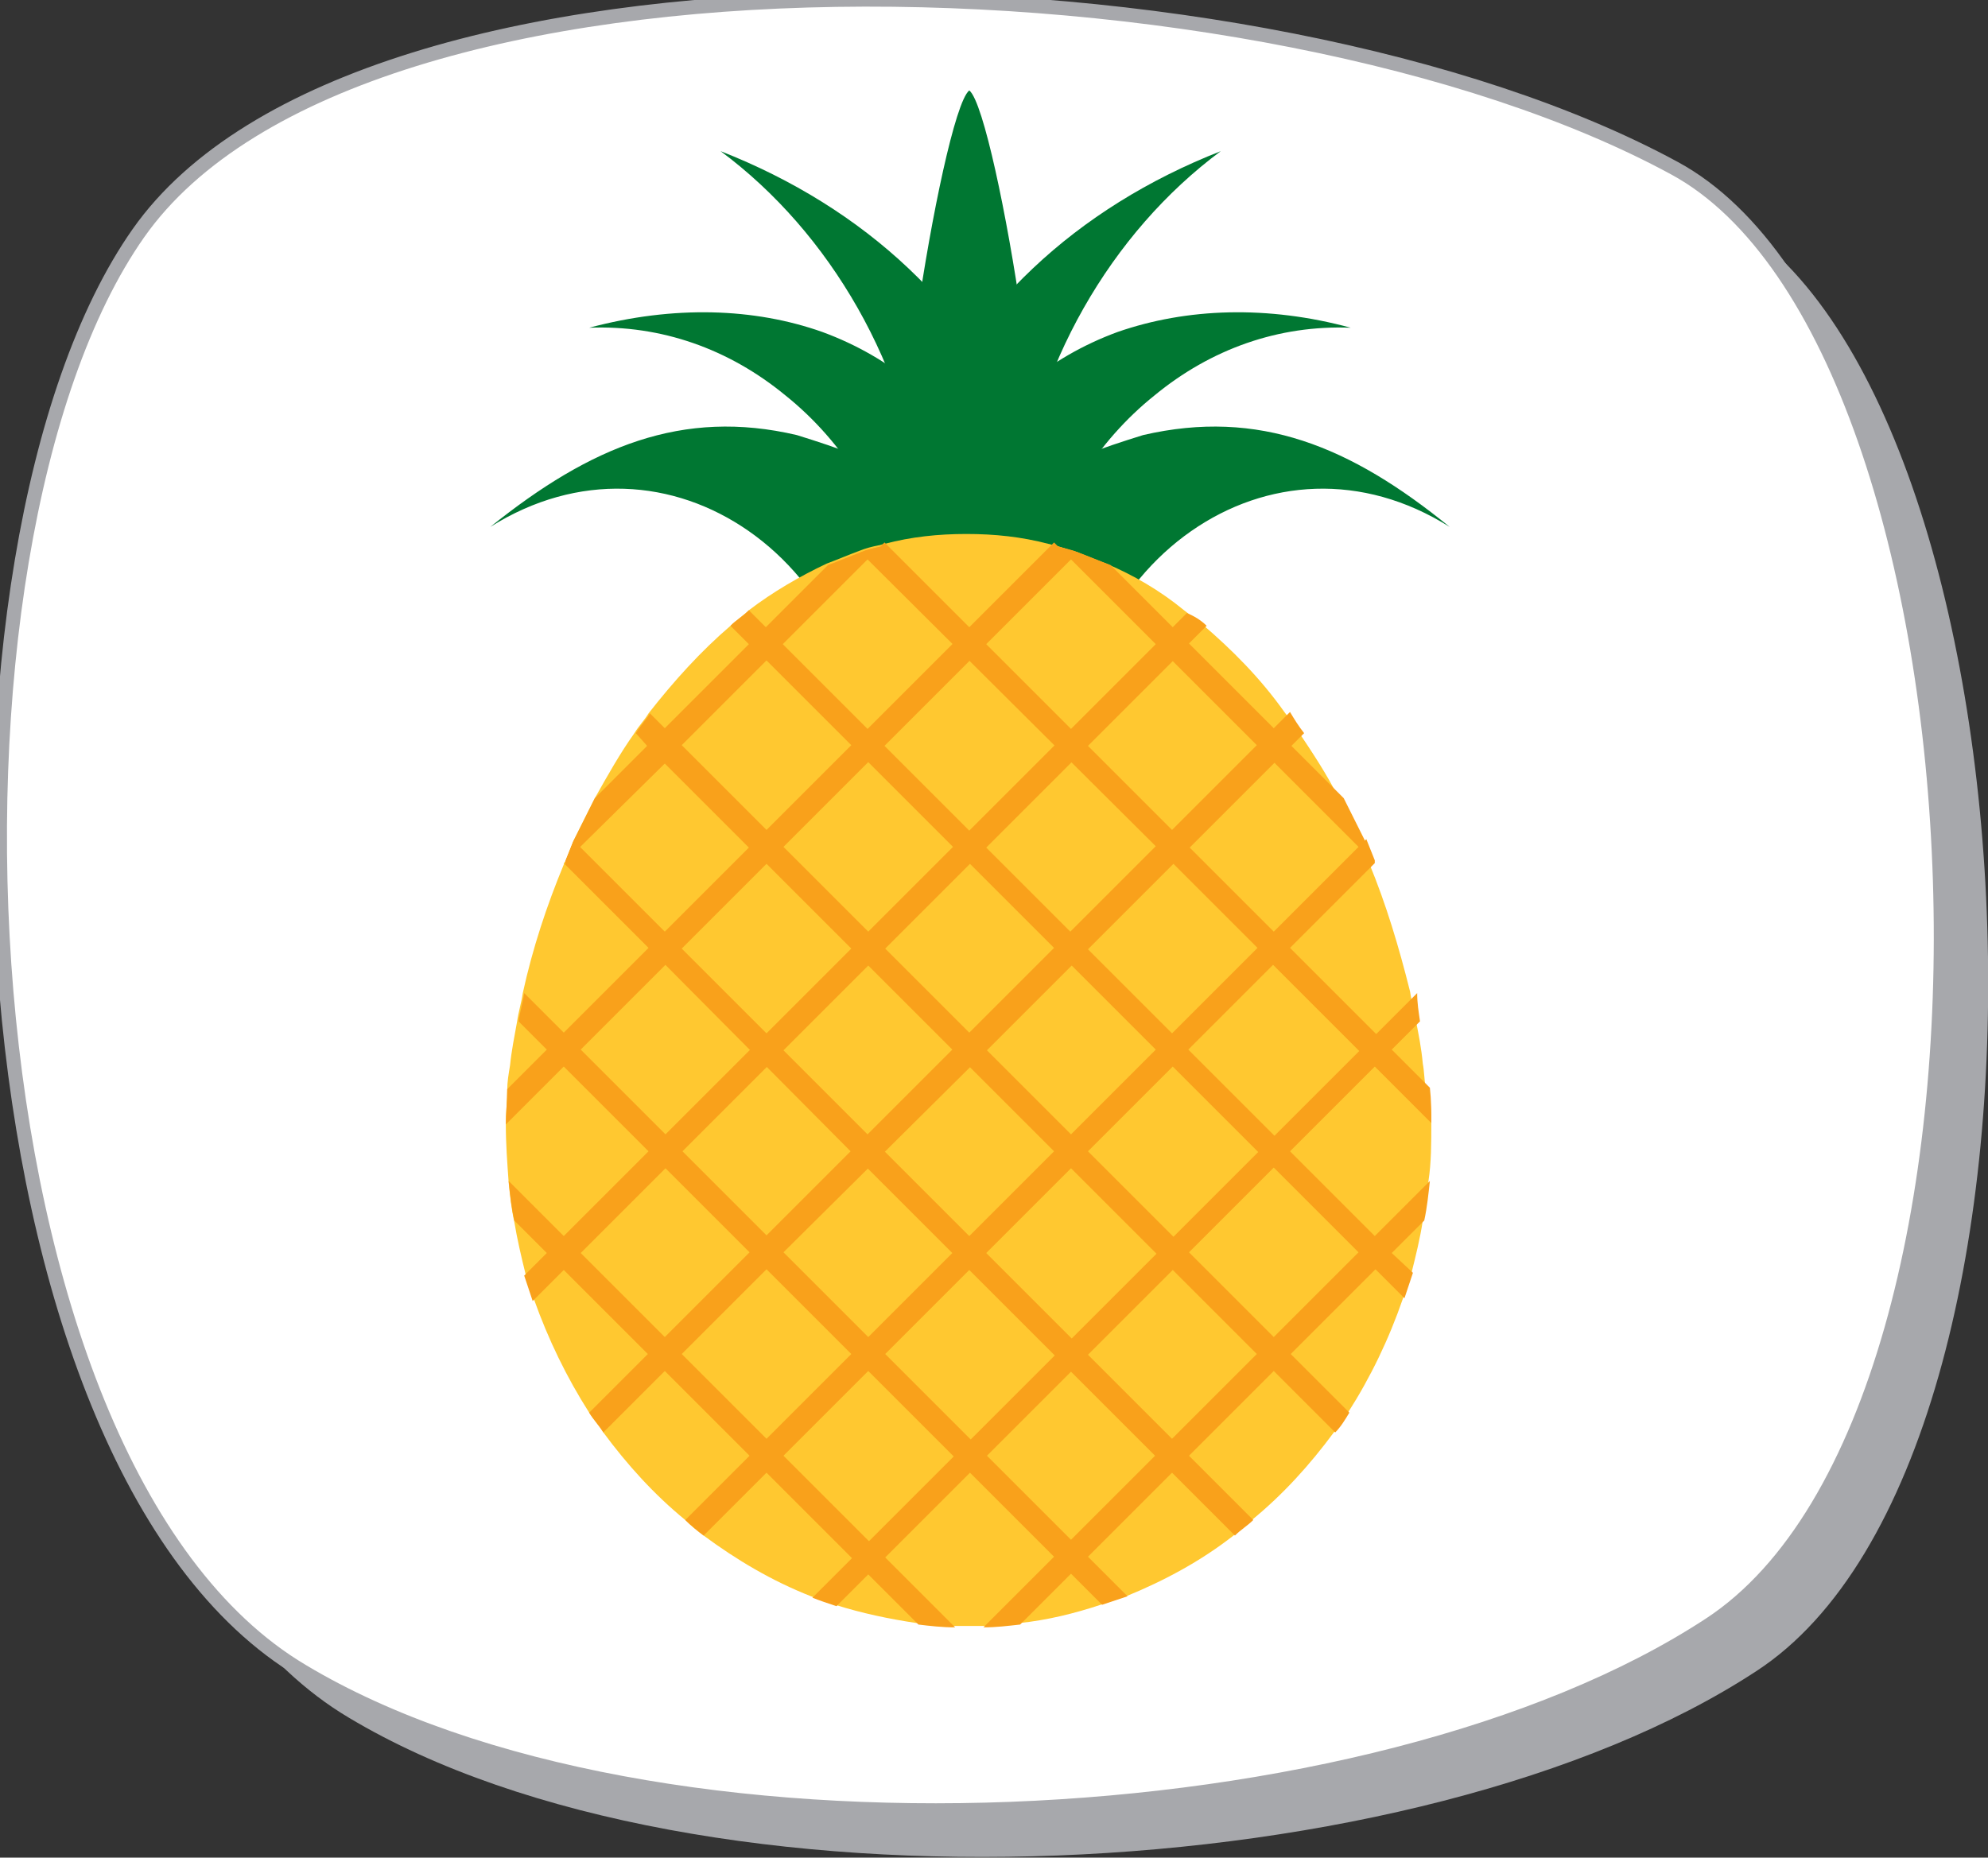<?xml version="1.0" encoding="utf-8"?>
<!-- Generator: Adobe Illustrator 21.0.0, SVG Export Plug-In . SVG Version: 6.00 Build 0)  -->
<svg version="1.1" xmlns="http://www.w3.org/2000/svg" xmlns:xlink="http://www.w3.org/1999/xlink" x="0px" y="0px"
	 viewBox="0 0 140.7 131.5" style="enable-background:new 0 0 140.7 131.5;" xml:space="preserve">
<rect x="0" y="0" width="140.7" height="131.5" fill="#333333" stroke="none"/>
<style type="text/css">
	.Drop_x0020_Shadow{fill:none;}
	.Outer_x0020_Glow_x0020_5_x0020_pt{fill:none;}
	.Blue_x0020_Neon{fill:none;stroke:#8AACDA;stroke-width:7;stroke-linecap:round;stroke-linejoin:round;}
	.Chrome_x0020_Highlight{fill:url(#SVGID_1_);stroke:#FFFFFF;stroke-width:0.363;stroke-miterlimit:1;}
	.Jive_GS{fill:#FFDD00;}
	.Alyssa_GS{fill:#A6D0E4;}
	.st0{fill:#A7A8AC;}
	.st1{fill:#FFFFFF;stroke:#A7A8AC;stroke-miterlimit:10;}
	.st2{fill:#007732;}
	.st3{fill:#FFC830;}
	.st4{fill:#F9A11B;}
</style>
<linearGradient id="SVGID_1_" gradientUnits="userSpaceOnUse" x1="-328.616" y1="-334.597" x2="-328.616" y2="-335.597">
	<stop  offset="0" style="stop-color:#656565"/>
	<stop  offset="0.618" style="stop-color:#1B1B1B"/>
	<stop  offset="0.629" style="stop-color:#545454"/>
	<stop  offset="0.983" style="stop-color:#3E3E3E"/>
</linearGradient>
<g id="bg">
	<path class="st0" d="M124.3,118.3c-23.8,15.6-74.9,18.1-99.6,3.3C-0.1,106.9-2.4,42,13.1,19.8C28.7-2.3,92.9-0.4,121.9,15.2
		C144.9,27.7,148.1,102.8,124.3,118.3z"/>
	<path class="st1" d="M121,115c-23.8,15.6-74.9,18.1-99.6,3.3C-3.4,103.6-5.8,38.7,9.8,16.5C25.4-5.7,89.6-3.8,118.5,11.9
		C141.6,24.4,144.7,99.5,121,115z"/>
</g>
<g id="fuit">
	<g>
		<g>
			<path class="st2" d="M86.4,10.7c-3.9,2.9-7.2,6.7-9.7,11.1c-2.5,4.4-4.2,9.5-4.9,14.9c-1.2-0.9-2.4-1.9-3.6-2.8
				c-1.2-0.9-2.4-1.9-3.6-2.8c1.9-4.5,4.8-8.6,8.5-12.1S81.3,12.7,86.4,10.7z"/>
			<path class="st2" d="M102.6,37.3c-6.2-3.9-13-3.4-18.3,0.3c-5.3,3.7-9,10.6-8.9,19.7c-0.9-1.8-1.8-3.7-2.7-5.5s-4.7-9.7-5.6-11.5
				c4.7-6.3,7.7-7.6,13.8-9.5C89.1,28.9,95.6,31.6,102.6,37.3z"/>
			<path class="st2" d="M68.6,6.4c1,0.8,2.7,9,3.7,16c1.2,7.5,1.2,11.3,2,16c-1.9,0-3.8,0-5.7,0s-3.8,0-5.7,0c0.8-4.7,0.8-8.5,2-16
				C65.9,15.4,67.6,7.2,68.6,6.4z"/>
			<path class="st2" d="M95.6,23.2c-5.1-0.2-9.9,1.5-13.9,4.8c-4,3.2-7.1,8-8.7,14c-0.9-1.5-1.7-3-2.6-4.5c-0.9-1.5-1.7-3-2.6-4.5
				c2.5-4.4,6.4-7.7,11.3-9.5C84,21.8,89.7,21.6,95.6,23.2z"/>
			<path class="st2" d="M51,10.7c3.9,2.9,7.2,6.7,9.7,11.1c2.5,4.4,4.2,9.5,4.9,14.9c1.2-0.9,2.4-1.9,3.6-2.8
				c1.2-0.9,2.4-1.9,3.6-2.8c-1.9-4.5-4.8-8.6-8.5-12.1S56.1,12.7,51,10.7z"/>
			<path class="st2" d="M34.7,37.3c6.2-3.9,13-3.4,18.3,0.3c5.3,3.7,9,10.6,8.9,19.7c0.9-1.8,1.8-3.7,2.7-5.5
				c0.9-1.8,4.7-9.7,5.6-11.5c-4.7-6.3-7.7-7.6-13.8-9.5C48.3,28.9,41.8,31.6,34.7,37.3z"/>
			<path class="st2" d="M41.7,23.2c5.1-0.2,9.9,1.5,13.9,4.8c4,3.2,7.1,8,8.7,14c0.9-1.5,1.7-3,2.6-4.5c0.9-1.5,1.7-3,2.6-4.5
				c-2.5-4.4-6.4-7.7-11.3-9.5C53.4,21.8,47.7,21.6,41.7,23.2z"/>
		</g>
		<g>
			<path class="st3" d="M101.3,79.5c0,1.4,0,2.8-0.2,4.1c-0.1,0.9-0.2,1.9-0.4,2.8c-0.2,1.3-0.5,2.5-0.8,3.7v0
				c-0.2,0.6-0.4,1.2-0.6,1.8c-1,2.9-2.3,5.6-3.9,8.1c-0.3,0.5-0.6,1-1,1.4c-1.7,2.3-3.6,4.4-5.8,6.2c-0.4,0.4-0.9,0.7-1.3,1.1
				c-2.3,1.8-4.9,3.2-7.6,4.3c-0.6,0.2-1.2,0.4-1.8,0.6c-1.8,0.6-3.8,1.1-5.8,1.3l0,0c-0.9,0.1-1.7,0.2-2.6,0.2c-0.3,0-0.7,0-1,0
				c-0.3,0-0.7,0-1,0c-0.9,0-1.8-0.1-2.6-0.2c-2-0.3-3.9-0.7-5.8-1.3c-0.6-0.2-1.2-0.4-1.7-0.6c-2.8-1.1-5.3-2.6-7.6-4.3
				c-0.4-0.3-0.9-0.7-1.3-1.1c-2.2-1.8-4.1-3.9-5.8-6.2c-0.3-0.5-0.7-0.9-1-1.4c-1.6-2.5-2.9-5.2-3.9-8c-0.2-0.6-0.4-1.2-0.6-1.8
				c-0.3-1.2-0.6-2.5-0.8-3.7c-0.2-0.9-0.3-1.8-0.4-2.8c-0.1-1.4-0.2-2.7-0.2-4.1c0-0.8,0.1-1.7,0.1-2.5c0-0.5,0.1-1.1,0.2-1.7
				c0.1-1,0.3-2,0.5-3.1c0.1-0.7,0.3-1.3,0.4-2c0.7-3.2,1.7-6.2,2.9-9.1c0-0.1,0-0.1,0.1-0.2c0.2-0.5,0.4-1,0.6-1.5c0.5-1,1-2,1.5-3
				c0.9-1.6,1.8-3.2,2.8-4.6c0.3-0.5,0.7-0.9,1-1.4c1.8-2.3,3.7-4.4,5.8-6.2c0.4-0.4,0.9-0.7,1.3-1.1c1.7-1.3,3.6-2.4,5.5-3.3l0,0
				c0.8-0.3,1.5-0.6,2.3-0.9c0.5-0.2,0.9-0.3,1.4-0.4c0.1,0,0.3-0.1,0.4-0.1c1.9-0.5,3.8-0.7,5.8-0.7c2,0,3.9,0.2,5.8,0.7
				c0.1,0,0.3,0.1,0.4,0.1c0.5,0.1,0.9,0.3,1.4,0.4c0.8,0.3,1.5,0.6,2.3,0.9l0,0c1.9,0.8,3.8,1.9,5.5,3.3c0.4,0.3,0.9,0.7,1.3,1
				c2.1,1.8,4.1,3.8,5.8,6.2c0.3,0.4,0.7,0.9,1,1.4c1,1.5,2,3,2.8,4.6c0.5,1,1,2,1.5,3c0.2,0.5,0.4,1,0.6,1.5c0,0.1,0,0.1,0.1,0.2
				c1.2,2.9,2.1,5.9,2.9,9.1c0.1,0.7,0.3,1.3,0.4,2c0.2,1,0.4,2,0.5,3.1c0.1,0.5,0.1,1.1,0.2,1.7C101.3,77.9,101.3,78.7,101.3,79.5z
				"/>
			<g>
				<path class="st4" d="M62.3,38.7l-0.9,0.9l-6,6l-1.2,1.2l-6,6L47.1,54L40,61c0.2-0.5,0.4-1,0.6-1.5c0.5-1,1-2,1.5-3l3.7-3.7
					l1.2-1.2l6-6l1.2-1.2l4.4-4.4l0,0c0.8-0.3,1.5-0.6,2.3-0.9C61.4,38.9,61.9,38.8,62.3,38.7z"/>
				<path class="st4" d="M76.3,39.1l-0.5,0.5l-6,6l-1.2,1.2l-6,6L61.4,54l-6,6l-1.2,1.2l-6,6l-1.2,1.2l-6,6l-1.2,1.2l-4,4
					c0-0.8,0.1-1.7,0.1-2.5l2.7-2.7l1.2-1.2l6-6l1.2-1.2l6-6l1.2-1.2l6-6l1.2-1.2l6-6l1.2-1.2l5.8-5.8l0.2-0.2l0.3,0.3
					C75.3,38.8,75.8,38.9,76.3,39.1z"/>
				<path class="st4" d="M85.4,44.3l-1.3,1.3L83,46.8l-6,6L75.8,54l-6,6l-1.2,1.2l-6,6l-1.2,1.2l-6,6l-1.2,1.2l-6,6l-1.2,1.2l-6,6
					l-1.2,1.2l-2.1,2.1c-0.2-0.6-0.4-1.2-0.6-1.8l1.4-1.4l1.2-1.2l6-6l1.2-1.2l6-6l1.2-1.2l6-6l1.2-1.2l6-6l1.2-1.2l6-6l1.2-1.2l6-6
					l1.2-1.2l1.1-1.1C84.5,43.6,85,43.9,85.4,44.3z"/>
				<path class="st4" d="M92.3,51.9l-0.9,0.9L90.2,54l-6,6L83,61.2l-6,6l-1.2,1.2l-6,6l-1.2,1.2L55.4,88.7l-1.2,1.2l-6,6l-1.2,1.2
					l-4.3,4.3c-0.3-0.5-0.7-0.9-1-1.4l4.1-4.1l1.2-1.2l6-6l1.2-1.2l6-6l1.2-1.2l6-6l1.2-1.2l6-6l1.2-1.2l6-6l1.2-1.2l6-6l1.2-1.2
					l1.1-1.1C91.6,50.9,91.9,51.4,92.3,51.9z"/>
				<path class="st4" d="M97.3,61.1L97.3,61.1l-6,6l-1.2,1.2l-6,6L83,75.5l-6,6l-1.2,1.2L62.6,95.9l-1.2,1.2l-6,6l-1.2,1.2l-4.4,4.4
					c-0.4-0.3-0.9-0.7-1.3-1.1l4.6-4.6l1.2-1.2l6-6l1.2-1.2l13.2-13.2l1.2-1.2l6-6l1.2-1.2l6-6l1.2-1.2l6-6l0.4-0.4
					c0.2,0.5,0.4,1,0.6,1.5L97.3,61.1z"/>
				<path class="st4" d="M100.5,72.3l-2,2l-1.2,1.2l-6,6l-1.2,1.2l-6,6L83,89.9l-13.2,13.2l-1.2,1.2l-6,6l-1.2,1.2l-2.2,2.2
					c-0.6-0.2-1.2-0.4-1.7-0.6l2.8-2.8l1.2-1.2l6-6l1.2-1.2l13.2-13.2l1.2-1.2l6-6l1.2-1.2l6-6l1.2-1.2l2.8-2.8
					C100.3,71,100.4,71.6,100.5,72.3z"/>
				<path class="st4" d="M101.2,83.6c-0.1,0.9-0.2,1.9-0.4,2.8l-9.5,9.5l-1.2,1.2L77,110.2l-1.2,1.2l-3.6,3.6l0,0
					c-0.9,0.1-1.7,0.2-2.6,0.2l5-5l1.2-1.2l6-6l7.2-7.2l1.2-1.2l6-6l1.2-1.2L101.2,83.6z"/>
				<path class="st4" d="M97.2,61L74.9,38.7c0.5,0.1,0.9,0.3,1.4,0.4c0.8,0.3,1.5,0.6,2.3,0.9l0,0l4.4,4.4l12.1,12.1
					c0.5,1,1,2,1.5,3C96.8,60,97,60.5,97.2,61z"/>
				<path class="st4" d="M101.3,79.5l-4-4l-1.2-1.2l-6-6L89,67.1l-6-6L61.4,39.6l-0.5-0.5c0.5-0.2,0.9-0.3,1.4-0.4l0.3-0.3
					l27.5,27.5l1.2,1.2l6,6l1.2,1.2l2.7,2.7C101.3,77.9,101.3,78.7,101.3,79.5z"/>
				<path class="st4" d="M100,90.1L100,90.1c-0.2,0.6-0.4,1.2-0.6,1.8l-2.1-2.1l-1.2-1.2l-6-6L89,81.5l-6-6l-1.2-1.2l-6-6l-1.2-1.2
					l-6-6l-8.4-8.4l-6-6L53,45.6l-1.3-1.3c0.4-0.4,0.9-0.7,1.3-1.1l1.1,1.1l1.2,1.2l13.2,13.2l1.2,1.2l6,6l1.2,1.2l6,6l1.2,1.2l6,6
					l1.2,1.2l6,6l1.2,1.2L100,90.1z"/>
				<path class="st4" d="M95.5,100c-0.3,0.5-0.6,1-1,1.4l-4.3-4.3L89,95.9l-6-6l-1.2-1.2l-6-6l-1.2-1.2l-6-6l-1.2-1.2L54.2,61.1
					L53,60l-6-6l-1.2-1.2L45,51.9c0.3-0.5,0.7-0.9,1-1.4l1.1,1.1l1.2,1.2l6,6l1.2,1.2l6,6l1.2,1.2l6,6l1.2,1.2l6,6l1.2,1.2l6,6
					l1.2,1.2l6,6l1.2,1.2L95.5,100z"/>
				<path class="st4" d="M88.7,107.6c-0.4,0.4-0.9,0.7-1.3,1.1l-4.4-4.4l-1.2-1.2l-6-6l-1.2-1.2l-6-6l-1.2-1.2l-6-6l-1.2-1.2
					L45.9,67.1l-5.9-5.9l0,0L40,61c0.2-0.5,0.4-1,0.6-1.5l0.4,0.4l6,6l15.6,15.6l6,6l1.2,1.2l6,6l1.2,1.2l6,6l1.2,1.2L88.7,107.6z"
					/>
				<path class="st4" d="M79.8,113c-0.6,0.2-1.2,0.4-1.8,0.6l-2.2-2.2l-1.2-1.2l-6-6l-1.2-1.2l-6-6l-1.2-1.2L38.7,74.3l-2-2
					c0.1-0.7,0.3-1.3,0.4-2l18.4,18.4l6,6l1.2,1.2l6,6l1.2,1.2L79.8,113z"/>
				<path class="st4" d="M67.6,115.2c-0.9,0-1.8-0.1-2.6-0.2l-3.6-3.6L45.9,95.9l-6-6l-1.2-1.2l-2.3-2.3c-0.2-0.9-0.3-1.8-0.4-2.8
					l12.2,12.2l6,6l1.2,1.2L67.6,115.2z"/>
			</g>
		</g>
	</g>
</g>
</svg>

